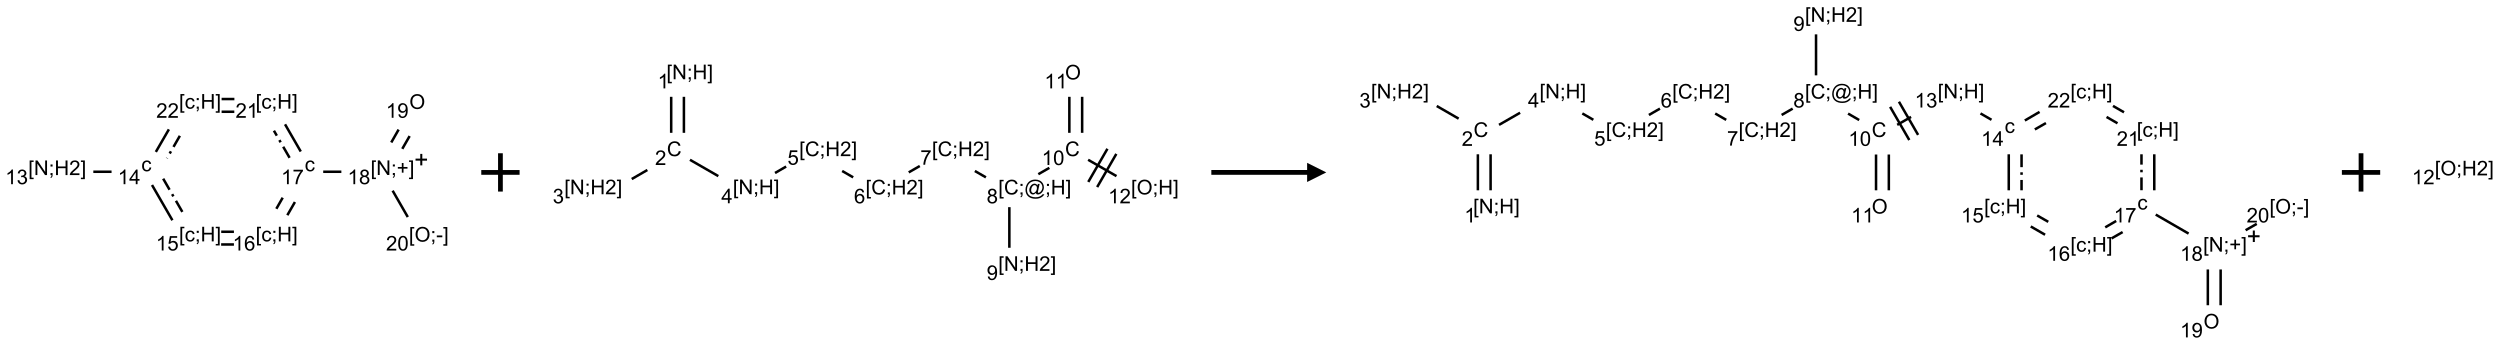 <?xml version="1.0" encoding="UTF-8"?>
<svg xmlns="http://www.w3.org/2000/svg" xmlns:xlink="http://www.w3.org/1999/xlink" width="1305" height="180" viewBox="0 0 1305 180">
<defs>
<g>
<g id="glyph-0-0">
<path d="M 1.332 0 L 1.332 -6.668 L 6.668 -6.668 L 6.668 0 Z M 1.5 -0.168 L 6.5 -0.168 L 6.5 -6.5 L 1.5 -6.5 Z M 1.5 -0.168 "/>
</g>
<g id="glyph-0-1">
<path d="M 0.723 2.121 L 0.723 -7.637 L 2.793 -7.637 L 2.793 -6.859 L 1.66 -6.859 L 1.66 1.344 L 2.793 1.344 L 2.793 2.121 Z M 0.723 2.121 "/>
</g>
<g id="glyph-0-2">
<path d="M 0.812 0 L 0.812 -7.637 L 1.848 -7.637 L 5.859 -1.641 L 5.859 -7.637 L 6.828 -7.637 L 6.828 0 L 5.793 0 L 1.781 -6 L 1.781 0 Z M 0.812 0 "/>
</g>
<g id="glyph-0-3">
<path d="M 0.949 -4.465 L 0.949 -5.531 L 2.016 -5.531 L 2.016 -4.465 Z M 0.949 0 L 0.949 -1.066 L 2.016 -1.066 L 2.016 0 C 2.016 0.391 1.945 0.711 1.809 0.949 C 1.668 1.191 1.449 1.379 1.145 1.512 L 0.887 1.109 C 1.082 1.023 1.23 0.895 1.324 0.727 C 1.418 0.559 1.469 0.316 1.48 0 Z M 0.949 0 "/>
</g>
<g id="glyph-0-4">
<path d="M 0.855 0 L 0.855 -7.637 L 1.863 -7.637 L 1.863 -4.5 L 5.832 -4.5 L 5.832 -7.637 L 6.844 -7.637 L 6.844 0 L 5.832 0 L 5.832 -3.598 L 1.863 -3.598 L 1.863 0 Z M 0.855 0 "/>
</g>
<g id="glyph-0-5">
<path d="M 5.371 -0.902 L 5.371 0 L 0.324 0 C 0.316 -0.227 0.352 -0.441 0.434 -0.652 C 0.562 -0.996 0.766 -1.332 1.051 -1.668 C 1.332 -2 1.742 -2.387 2.277 -2.824 C 3.105 -3.504 3.668 -4.043 3.957 -4.441 C 4.25 -4.84 4.395 -5.215 4.395 -5.566 C 4.395 -5.938 4.262 -6.254 3.996 -6.508 C 3.73 -6.762 3.387 -6.891 2.957 -6.891 C 2.508 -6.891 2.145 -6.754 1.875 -6.484 C 1.605 -6.215 1.469 -5.84 1.465 -5.359 L 0.5 -5.457 C 0.566 -6.176 0.812 -6.727 1.246 -7.102 C 1.676 -7.477 2.254 -7.668 2.98 -7.668 C 3.711 -7.668 4.293 -7.465 4.719 -7.059 C 5.145 -6.652 5.359 -6.148 5.359 -5.547 C 5.359 -5.242 5.297 -4.941 5.172 -4.645 C 5.047 -4.352 4.84 -4.039 4.551 -3.715 C 4.262 -3.387 3.777 -2.938 3.105 -2.371 C 2.543 -1.898 2.18 -1.578 2.02 -1.41 C 1.859 -1.242 1.73 -1.07 1.625 -0.902 Z M 5.371 -0.902 "/>
</g>
<g id="glyph-0-6">
<path d="M 2.27 2.121 L 0.203 2.121 L 0.203 1.344 L 1.332 1.344 L 1.332 -6.859 L 0.203 -6.859 L 0.203 -7.637 L 2.27 -7.637 Z M 2.27 2.121 "/>
</g>
<g id="glyph-0-7">
<path d="M 3.973 0 L 3.035 0 L 3.035 -5.973 C 2.809 -5.758 2.516 -5.543 2.148 -5.328 C 1.781 -5.113 1.453 -4.953 1.16 -4.844 L 1.16 -5.75 C 1.684 -5.996 2.145 -6.297 2.535 -6.645 C 2.93 -6.996 3.207 -7.336 3.371 -7.668 L 3.973 -7.668 Z M 3.973 0 "/>
</g>
<g id="glyph-0-8">
<path d="M 0.449 -2.016 L 1.387 -2.141 C 1.492 -1.609 1.676 -1.227 1.934 -0.992 C 2.191 -0.758 2.508 -0.641 2.879 -0.641 C 3.32 -0.641 3.695 -0.793 3.996 -1.098 C 4.301 -1.402 4.453 -1.781 4.453 -2.234 C 4.453 -2.664 4.312 -3.02 4.031 -3.301 C 3.75 -3.578 3.391 -3.719 2.957 -3.719 C 2.781 -3.719 2.562 -3.684 2.297 -3.613 L 2.402 -4.438 C 2.465 -4.43 2.516 -4.426 2.551 -4.426 C 2.949 -4.426 3.312 -4.531 3.629 -4.738 C 3.949 -4.949 4.109 -5.27 4.109 -5.703 C 4.109 -6.047 3.992 -6.332 3.762 -6.559 C 3.527 -6.785 3.227 -6.895 2.859 -6.895 C 2.496 -6.895 2.191 -6.781 1.949 -6.551 C 1.707 -6.324 1.547 -5.98 1.48 -5.52 L 0.543 -5.688 C 0.656 -6.316 0.918 -6.805 1.324 -7.148 C 1.73 -7.492 2.234 -7.668 2.84 -7.668 C 3.254 -7.668 3.641 -7.578 3.988 -7.398 C 4.34 -7.219 4.609 -6.977 4.793 -6.668 C 4.98 -6.359 5.074 -6.031 5.074 -5.684 C 5.074 -5.352 4.984 -5.051 4.809 -4.781 C 4.629 -4.512 4.367 -4.297 4.02 -4.137 C 4.473 -4.031 4.824 -3.816 5.074 -3.488 C 5.324 -3.16 5.449 -2.75 5.449 -2.254 C 5.449 -1.59 5.203 -1.023 4.719 -0.559 C 4.234 -0.098 3.617 0.137 2.875 0.137 C 2.203 0.137 1.648 -0.062 1.207 -0.465 C 0.762 -0.863 0.512 -1.379 0.449 -2.016 Z M 0.449 -2.016 "/>
</g>
<g id="glyph-0-9">
<path d="M 4.312 -2.027 L 5.234 -1.906 C 5.133 -1.27 4.875 -0.773 4.461 -0.414 C 4.047 -0.055 3.535 0.125 2.934 0.125 C 2.176 0.125 1.566 -0.121 1.105 -0.617 C 0.645 -1.113 0.418 -1.82 0.418 -2.746 C 0.418 -3.344 0.516 -3.863 0.715 -4.312 C 0.91 -4.762 1.211 -5.098 1.617 -5.32 C 2.023 -5.543 2.461 -5.656 2.938 -5.656 C 3.539 -5.656 4.031 -5.504 4.41 -5.199 C 4.793 -4.895 5.039 -4.465 5.145 -3.906 L 4.234 -3.766 C 4.148 -4.137 3.992 -4.418 3.773 -4.605 C 3.555 -4.793 3.285 -4.887 2.973 -4.887 C 2.5 -4.887 2.117 -4.715 1.824 -4.379 C 1.527 -4.039 1.379 -3.504 1.379 -2.77 C 1.379 -2.027 1.523 -1.488 1.809 -1.152 C 2.094 -0.816 2.465 -0.645 2.922 -0.645 C 3.289 -0.645 3.598 -0.758 3.844 -0.984 C 4.09 -1.211 4.246 -1.559 4.312 -2.027 Z M 4.312 -2.027 "/>
</g>
<g id="glyph-0-10">
<path d="M 3.449 0 L 3.449 -1.828 L 0.137 -1.828 L 0.137 -2.688 L 3.621 -7.637 L 4.387 -7.637 L 4.387 -2.688 L 5.418 -2.688 L 5.418 -1.828 L 4.387 -1.828 L 4.387 0 Z M 3.449 -2.688 L 3.449 -6.129 L 1.059 -2.688 Z M 3.449 -2.688 "/>
</g>
<g id="glyph-0-11">
<path d="M 0.441 -2 L 1.426 -2.082 C 1.5 -1.605 1.668 -1.242 1.934 -1.004 C 2.199 -0.762 2.52 -0.641 2.895 -0.641 C 3.348 -0.641 3.73 -0.812 4.043 -1.152 C 4.355 -1.492 4.512 -1.941 4.512 -2.504 C 4.512 -3.039 4.359 -3.461 4.059 -3.77 C 3.758 -4.078 3.367 -4.234 2.879 -4.234 C 2.578 -4.234 2.305 -4.164 2.062 -4.027 C 1.82 -3.891 1.629 -3.715 1.488 -3.496 L 0.609 -3.609 L 1.348 -7.531 L 5.145 -7.531 L 5.145 -6.637 L 2.098 -6.637 L 1.688 -4.582 C 2.145 -4.902 2.625 -5.062 3.129 -5.062 C 3.797 -5.062 4.359 -4.832 4.816 -4.371 C 5.277 -3.91 5.504 -3.312 5.504 -2.59 C 5.504 -1.898 5.305 -1.301 4.902 -0.797 C 4.41 -0.18 3.742 0.129 2.895 0.129 C 2.199 0.129 1.633 -0.062 1.195 -0.453 C 0.758 -0.844 0.504 -1.359 0.441 -2 Z M 0.441 -2 "/>
</g>
<g id="glyph-0-12">
<path d="M 5.309 -5.766 L 4.375 -5.691 C 4.293 -6.059 4.172 -6.328 4.02 -6.496 C 3.766 -6.762 3.453 -6.895 3.082 -6.895 C 2.785 -6.895 2.523 -6.812 2.297 -6.645 C 2 -6.43 1.77 -6.117 1.598 -5.703 C 1.43 -5.289 1.34 -4.703 1.332 -3.938 C 1.559 -4.281 1.836 -4.535 2.16 -4.703 C 2.488 -4.871 2.828 -4.953 3.188 -4.953 C 3.812 -4.953 4.344 -4.723 4.785 -4.262 C 5.223 -3.801 5.441 -3.207 5.441 -2.48 C 5.441 -2 5.34 -1.555 5.133 -1.145 C 4.926 -0.73 4.641 -0.418 4.281 -0.199 C 3.922 0.02 3.512 0.129 3.051 0.129 C 2.27 0.129 1.633 -0.156 1.141 -0.73 C 0.648 -1.305 0.402 -2.254 0.402 -3.574 C 0.402 -5.051 0.672 -6.121 1.219 -6.793 C 1.695 -7.375 2.336 -7.668 3.141 -7.668 C 3.742 -7.668 4.234 -7.5 4.617 -7.16 C 5 -6.824 5.23 -6.359 5.309 -5.766 Z M 1.48 -2.473 C 1.48 -2.152 1.547 -1.844 1.684 -1.547 C 1.82 -1.25 2.016 -1.027 2.262 -0.871 C 2.508 -0.719 2.766 -0.641 3.035 -0.641 C 3.434 -0.641 3.773 -0.801 4.059 -1.121 C 4.344 -1.441 4.484 -1.875 4.484 -2.422 C 4.484 -2.949 4.344 -3.367 4.062 -3.668 C 3.781 -3.973 3.426 -4.125 3 -4.125 C 2.578 -4.125 2.219 -3.973 1.922 -3.668 C 1.625 -3.363 1.48 -2.969 1.48 -2.473 Z M 1.48 -2.473 "/>
</g>
<g id="glyph-0-13">
<path d="M 0.504 -6.637 L 0.504 -7.535 L 5.449 -7.535 L 5.449 -6.809 C 4.961 -6.289 4.48 -5.602 4.004 -4.746 C 3.527 -3.887 3.156 -3.004 2.895 -2.098 C 2.707 -1.461 2.59 -0.762 2.535 0 L 1.574 0 C 1.582 -0.602 1.703 -1.328 1.926 -2.176 C 2.152 -3.027 2.477 -3.848 2.898 -4.637 C 3.32 -5.426 3.77 -6.094 4.246 -6.637 Z M 0.504 -6.637 "/>
</g>
<g id="glyph-0-14">
<path d="M 2.672 -1.234 L 2.672 -3.328 L 0.594 -3.328 L 0.594 -4.203 L 2.672 -4.203 L 2.672 -6.281 L 3.559 -6.281 L 3.559 -4.203 L 5.637 -4.203 L 5.637 -3.328 L 3.559 -3.328 L 3.559 -1.234 Z M 2.672 -1.234 "/>
</g>
<g id="glyph-0-15">
<path d="M 1.887 -4.141 C 1.496 -4.281 1.207 -4.484 1.02 -4.75 C 0.832 -5.016 0.738 -5.328 0.738 -5.699 C 0.738 -6.254 0.938 -6.719 1.34 -7.098 C 1.738 -7.477 2.27 -7.668 2.934 -7.668 C 3.598 -7.668 4.137 -7.473 4.543 -7.086 C 4.949 -6.699 5.152 -6.227 5.152 -5.672 C 5.152 -5.316 5.059 -5.008 4.871 -4.746 C 4.688 -4.484 4.406 -4.281 4.027 -4.141 C 4.496 -3.988 4.852 -3.742 5.098 -3.402 C 5.34 -3.062 5.465 -2.656 5.465 -2.184 C 5.465 -1.531 5.234 -0.98 4.77 -0.535 C 4.309 -0.09 3.703 0.129 2.949 0.129 C 2.195 0.129 1.586 -0.094 1.125 -0.539 C 0.664 -0.984 0.434 -1.543 0.434 -2.207 C 0.434 -2.703 0.559 -3.121 0.809 -3.457 C 1.062 -3.793 1.422 -4.02 1.887 -4.141 Z M 1.699 -5.73 C 1.699 -5.367 1.812 -5.074 2.047 -4.844 C 2.281 -4.613 2.582 -4.5 2.953 -4.5 C 3.312 -4.5 3.609 -4.613 3.84 -4.84 C 4.07 -5.066 4.188 -5.348 4.188 -5.676 C 4.188 -6.02 4.07 -6.309 3.832 -6.543 C 3.594 -6.777 3.297 -6.895 2.941 -6.895 C 2.586 -6.895 2.289 -6.781 2.051 -6.551 C 1.816 -6.324 1.699 -6.047 1.699 -5.73 Z M 1.395 -2.203 C 1.395 -1.938 1.461 -1.676 1.586 -1.426 C 1.711 -1.176 1.902 -0.984 2.152 -0.848 C 2.402 -0.711 2.672 -0.641 2.957 -0.641 C 3.406 -0.641 3.777 -0.785 4.066 -1.074 C 4.359 -1.363 4.504 -1.727 4.504 -2.172 C 4.504 -2.625 4.355 -2.996 4.055 -3.293 C 3.754 -3.586 3.379 -3.734 2.926 -3.734 C 2.484 -3.734 2.121 -3.59 1.832 -3.297 C 1.543 -3.004 1.395 -2.641 1.395 -2.203 Z M 1.395 -2.203 "/>
</g>
<g id="glyph-0-16">
<path d="M 0.516 -3.719 C 0.516 -4.984 0.855 -5.977 1.535 -6.695 C 2.215 -7.414 3.094 -7.77 4.172 -7.77 C 4.875 -7.77 5.512 -7.602 6.078 -7.266 C 6.645 -6.93 7.074 -6.461 7.371 -5.855 C 7.668 -5.254 7.816 -4.57 7.816 -3.809 C 7.816 -3.035 7.66 -2.34 7.348 -1.73 C 7.035 -1.117 6.594 -0.656 6.02 -0.34 C 5.449 -0.027 4.828 0.129 4.168 0.129 C 3.449 0.129 2.805 -0.043 2.238 -0.391 C 1.672 -0.738 1.246 -1.211 0.953 -1.812 C 0.66 -2.414 0.516 -3.047 0.516 -3.719 Z M 1.559 -3.703 C 1.559 -2.781 1.805 -2.059 2.301 -1.527 C 2.793 -1 3.414 -0.734 4.16 -0.734 C 4.922 -0.734 5.547 -1 6.039 -1.535 C 6.531 -2.07 6.777 -2.828 6.777 -3.812 C 6.777 -4.434 6.672 -4.977 6.461 -5.441 C 6.25 -5.902 5.945 -6.262 5.539 -6.52 C 5.133 -6.773 4.68 -6.902 4.176 -6.902 C 3.461 -6.902 2.848 -6.656 2.332 -6.164 C 1.816 -5.672 1.559 -4.852 1.559 -3.703 Z M 1.559 -3.703 "/>
</g>
<g id="glyph-0-17">
<path d="M 0.582 -1.766 L 1.484 -1.848 C 1.562 -1.426 1.707 -1.117 1.922 -0.926 C 2.137 -0.734 2.414 -0.641 2.75 -0.641 C 3.039 -0.641 3.289 -0.707 3.508 -0.84 C 3.727 -0.973 3.902 -1.148 4.043 -1.367 C 4.18 -1.586 4.297 -1.887 4.391 -2.262 C 4.484 -2.637 4.531 -3.016 4.531 -3.406 C 4.531 -3.449 4.531 -3.512 4.527 -3.594 C 4.34 -3.297 4.082 -3.055 3.758 -2.867 C 3.434 -2.68 3.082 -2.59 2.703 -2.59 C 2.07 -2.59 1.535 -2.816 1.098 -3.277 C 0.66 -3.734 0.441 -4.34 0.441 -5.09 C 0.441 -5.863 0.672 -6.484 1.129 -6.957 C 1.586 -7.43 2.156 -7.668 2.844 -7.668 C 3.34 -7.668 3.793 -7.531 4.207 -7.266 C 4.617 -7 4.93 -6.617 5.145 -6.121 C 5.355 -5.629 5.465 -4.91 5.465 -3.973 C 5.465 -2.996 5.359 -2.223 5.145 -1.645 C 4.934 -1.066 4.617 -0.625 4.199 -0.324 C 3.781 -0.02 3.293 0.129 2.73 0.129 C 2.133 0.129 1.645 -0.035 1.266 -0.367 C 0.887 -0.699 0.66 -1.164 0.582 -1.766 Z M 4.422 -5.137 C 4.422 -5.676 4.277 -6.102 3.992 -6.418 C 3.707 -6.734 3.359 -6.891 2.957 -6.891 C 2.543 -6.891 2.18 -6.719 1.871 -6.379 C 1.562 -6.039 1.406 -5.598 1.406 -5.059 C 1.406 -4.57 1.555 -4.176 1.848 -3.871 C 2.141 -3.566 2.5 -3.418 2.934 -3.418 C 3.367 -3.418 3.723 -3.57 4.004 -3.871 C 4.281 -4.176 4.422 -4.598 4.422 -5.137 Z M 4.422 -5.137 "/>
</g>
<g id="glyph-0-18">
<path d="M 0.34 -2.293 L 0.34 -3.234 L 3.219 -3.234 L 3.219 -2.293 Z M 0.34 -2.293 "/>
</g>
<g id="glyph-0-19">
<path d="M 0.441 -3.766 C 0.441 -4.668 0.535 -5.395 0.723 -5.945 C 0.906 -6.496 1.184 -6.922 1.551 -7.219 C 1.918 -7.516 2.375 -7.668 2.934 -7.668 C 3.344 -7.668 3.703 -7.586 4.012 -7.418 C 4.32 -7.254 4.574 -7.016 4.777 -6.707 C 4.977 -6.395 5.137 -6.016 5.25 -5.57 C 5.363 -5.125 5.422 -4.523 5.422 -3.766 C 5.422 -2.871 5.328 -2.148 5.145 -1.598 C 4.961 -1.047 4.688 -0.621 4.32 -0.32 C 3.953 -0.02 3.492 0.129 2.934 0.129 C 2.195 0.129 1.617 -0.133 1.199 -0.66 C 0.695 -1.297 0.441 -2.332 0.441 -3.766 Z M 1.406 -3.766 C 1.406 -2.512 1.555 -1.68 1.848 -1.262 C 2.141 -0.848 2.5 -0.641 2.934 -0.641 C 3.363 -0.641 3.727 -0.848 4.02 -1.266 C 4.312 -1.684 4.457 -2.516 4.457 -3.766 C 4.457 -5.023 4.312 -5.859 4.02 -6.27 C 3.727 -6.684 3.359 -6.891 2.922 -6.891 C 2.492 -6.891 2.148 -6.707 1.891 -6.344 C 1.566 -5.879 1.406 -5.02 1.406 -3.766 Z M 1.406 -3.766 "/>
</g>
<g id="glyph-0-20">
<path d="M 6.27 -2.676 L 7.281 -2.422 C 7.07 -1.594 6.688 -0.961 6.137 -0.523 C 5.586 -0.086 4.914 0.129 4.121 0.129 C 3.297 0.129 2.629 -0.039 2.113 -0.371 C 1.598 -0.707 1.203 -1.191 0.934 -1.828 C 0.664 -2.465 0.531 -3.145 0.531 -3.875 C 0.531 -4.672 0.684 -5.363 0.988 -5.957 C 1.293 -6.547 1.723 -6.996 2.285 -7.305 C 2.844 -7.613 3.461 -7.766 4.137 -7.766 C 4.898 -7.766 5.543 -7.57 6.062 -7.184 C 6.582 -6.793 6.945 -6.246 7.152 -5.543 L 6.156 -5.309 C 5.98 -5.863 5.723 -6.266 5.387 -6.52 C 5.051 -6.773 4.625 -6.902 4.113 -6.902 C 3.527 -6.902 3.039 -6.762 2.645 -6.48 C 2.25 -6.199 1.973 -5.82 1.812 -5.348 C 1.652 -4.871 1.574 -4.383 1.574 -3.879 C 1.574 -3.23 1.668 -2.664 1.855 -2.18 C 2.047 -1.695 2.34 -1.332 2.738 -1.094 C 3.137 -0.855 3.57 -0.734 4.035 -0.734 C 4.602 -0.734 5.082 -0.898 5.473 -1.223 C 5.867 -1.551 6.133 -2.035 6.27 -2.676 Z M 6.27 -2.676 "/>
</g>
<g id="glyph-0-21">
<path d="M 6.047 -0.848 C 5.82 -0.59 5.57 -0.379 5.289 -0.223 C 5.008 -0.062 4.73 0.016 4.449 0.016 C 4.141 0.016 3.84 -0.074 3.547 -0.254 C 3.254 -0.434 3.02 -0.715 2.836 -1.09 C 2.652 -1.465 2.562 -1.875 2.562 -2.324 C 2.562 -2.875 2.703 -3.43 2.988 -3.98 C 3.27 -4.535 3.621 -4.953 4.043 -5.23 C 4.461 -5.508 4.871 -5.645 5.266 -5.645 C 5.566 -5.645 5.855 -5.566 6.129 -5.41 C 6.402 -5.25 6.641 -5.012 6.84 -4.688 L 7.016 -5.496 L 7.949 -5.496 L 7.199 -2 C 7.094 -1.516 7.043 -1.246 7.043 -1.191 C 7.043 -1.098 7.078 -1.02 7.148 -0.949 C 7.219 -0.883 7.305 -0.848 7.406 -0.848 C 7.59 -0.848 7.832 -0.953 8.129 -1.168 C 8.527 -1.445 8.84 -1.816 9.07 -2.285 C 9.301 -2.75 9.418 -3.234 9.418 -3.73 C 9.418 -4.309 9.27 -4.852 8.973 -5.355 C 8.676 -5.859 8.23 -6.262 7.645 -6.562 C 7.055 -6.863 6.406 -7.016 5.691 -7.016 C 4.879 -7.016 4.137 -6.824 3.465 -6.445 C 2.793 -6.066 2.273 -5.52 1.902 -4.809 C 1.535 -4.098 1.348 -3.34 1.348 -2.527 C 1.348 -1.676 1.535 -0.941 1.902 -0.328 C 2.273 0.285 2.809 0.742 3.508 1.035 C 4.207 1.328 4.984 1.473 5.832 1.473 C 6.742 1.473 7.504 1.32 8.121 1.016 C 8.734 0.711 9.195 0.34 9.5 -0.098 L 10.441 -0.098 C 10.266 0.266 9.961 0.637 9.531 1.016 C 9.102 1.395 8.59 1.695 7.996 1.914 C 7.402 2.133 6.688 2.246 5.848 2.246 C 5.078 2.246 4.367 2.145 3.715 1.949 C 3.066 1.75 2.512 1.453 2.051 1.055 C 1.594 0.656 1.25 0.199 1.016 -0.316 C 0.723 -0.973 0.578 -1.684 0.578 -2.441 C 0.578 -3.289 0.75 -4.098 1.098 -4.863 C 1.523 -5.805 2.125 -6.527 2.902 -7.027 C 3.684 -7.527 4.629 -7.777 5.738 -7.777 C 6.602 -7.777 7.375 -7.602 8.059 -7.246 C 8.746 -6.895 9.285 -6.371 9.684 -5.672 C 10.02 -5.07 10.188 -4.418 10.188 -3.715 C 10.188 -2.707 9.832 -1.812 9.125 -1.031 C 8.492 -0.328 7.801 0.02 7.051 0.02 C 6.812 0.02 6.617 -0.016 6.473 -0.09 C 6.324 -0.16 6.215 -0.266 6.145 -0.402 C 6.102 -0.488 6.066 -0.637 6.047 -0.848 Z M 3.527 -2.262 C 3.527 -1.785 3.641 -1.414 3.863 -1.152 C 4.09 -0.887 4.348 -0.754 4.641 -0.754 C 4.836 -0.754 5.039 -0.812 5.254 -0.93 C 5.469 -1.047 5.676 -1.219 5.871 -1.449 C 6.066 -1.676 6.23 -1.969 6.355 -2.32 C 6.48 -2.672 6.543 -3.027 6.543 -3.379 C 6.543 -3.852 6.426 -4.219 6.191 -4.48 C 5.957 -4.738 5.672 -4.871 5.332 -4.871 C 5.109 -4.871 4.902 -4.812 4.707 -4.699 C 4.512 -4.586 4.32 -4.406 4.137 -4.156 C 3.953 -3.906 3.805 -3.602 3.691 -3.246 C 3.582 -2.887 3.527 -2.559 3.527 -2.262 Z M 3.527 -2.262 "/>
</g>
</g>
</defs>
<path fill="none" stroke-width="0.033" stroke-linecap="butt" stroke-linejoin="miter" stroke="rgb(0%, 0%, 0%)" stroke-opacity="1" stroke-miterlimit="10" d="M 0.237 0.866 L 0.475 0.866 " transform="matrix(40, 0, 0, 40, 39.232, 55.016)"/>
<path fill="none" stroke-width="0.033" stroke-linecap="butt" stroke-linejoin="miter" stroke="rgb(0%, 0%, 0%)" stroke-opacity="1" stroke-miterlimit="10" d="M 1.003 1.039 L 1.269 1.499 " transform="matrix(40, 0, 0, 40, 39.232, 55.016)"/>
<path fill="none" stroke-width="0.033" stroke-linecap="butt" stroke-linejoin="miter" stroke="rgb(0%, 0%, 0%)" stroke-opacity="1" stroke-dasharray="0.167 0.067 0.033 0.067" stroke-dashoffset="0.333" stroke-miterlimit="10" d="M 1.148 0.955 L 1.414 1.416 " transform="matrix(40, 0, 0, 40, 39.232, 55.016)"/>
<path fill="none" stroke-width="0.033" stroke-linecap="butt" stroke-linejoin="miter" stroke="rgb(0%, 0%, 0%)" stroke-opacity="1" stroke-miterlimit="10" d="M 1.905 1.815 L 2.072 1.815 " transform="matrix(40, 0, 0, 40, 39.232, 55.016)"/>
<path fill="none" stroke-width="0.033" stroke-linecap="butt" stroke-linejoin="miter" stroke="rgb(0%, 0%, 0%)" stroke-opacity="1" stroke-dasharray="0.167 0.067 0.033 0.067" stroke-dashoffset="0.333" stroke-miterlimit="10" d="M 1.905 1.649 L 2.072 1.649 " transform="matrix(40, 0, 0, 40, 39.232, 55.016)"/>
<path fill="none" stroke-width="0.033" stroke-linecap="butt" stroke-linejoin="miter" stroke="rgb(0%, 0%, 0%)" stroke-opacity="1" stroke-miterlimit="10" d="M 2.769 1.433 L 2.868 1.261 " transform="matrix(40, 0, 0, 40, 39.232, 55.016)"/>
<path fill="none" stroke-width="0.033" stroke-linecap="butt" stroke-linejoin="miter" stroke="rgb(0%, 0%, 0%)" stroke-opacity="1" stroke-dasharray="0.167 0.067 0.033 0.067" stroke-dashoffset="0.333" stroke-miterlimit="10" d="M 2.625 1.35 L 2.724 1.177 " transform="matrix(40, 0, 0, 40, 39.232, 55.016)"/>
<path fill="none" stroke-width="0.033" stroke-linecap="butt" stroke-linejoin="miter" stroke="rgb(0%, 0%, 0%)" stroke-opacity="1" stroke-miterlimit="10" d="M 3.237 0.866 L 3.474 0.866 " transform="matrix(40, 0, 0, 40, 39.232, 55.016)"/>
<path fill="none" stroke-width="0.033" stroke-linecap="butt" stroke-linejoin="miter" stroke="rgb(0%, 0%, 0%)" stroke-opacity="1" stroke-miterlimit="10" d="M 4.269 0.567 L 4.365 0.4 " transform="matrix(40, 0, 0, 40, 39.232, 55.016)"/>
<path fill="none" stroke-width="0.033" stroke-linecap="butt" stroke-linejoin="miter" stroke="rgb(0%, 0%, 0%)" stroke-opacity="1" stroke-miterlimit="10" d="M 4.125 0.484 L 4.221 0.316 " transform="matrix(40, 0, 0, 40, 39.232, 55.016)"/>
<path fill="none" stroke-width="0.033" stroke-linecap="butt" stroke-linejoin="miter" stroke="rgb(0%, 0%, 0%)" stroke-opacity="1" stroke-miterlimit="10" d="M 4.143 1.113 L 4.341 1.457 " transform="matrix(40, 0, 0, 40, 39.232, 55.016)"/>
<path fill="none" stroke-width="0.033" stroke-linecap="butt" stroke-linejoin="miter" stroke="rgb(0%, 0%, 0%)" stroke-opacity="1" stroke-miterlimit="10" d="M 2.944 0.602 L 2.739 0.247 " transform="matrix(40, 0, 0, 40, 39.232, 55.016)"/>
<path fill="none" stroke-width="0.033" stroke-linecap="butt" stroke-linejoin="miter" stroke="rgb(0%, 0%, 0%)" stroke-opacity="1" stroke-dasharray="0.167 0.067 0.033 0.067" stroke-dashoffset="0.333" stroke-miterlimit="10" d="M 2.799 0.685 L 2.594 0.33 " transform="matrix(40, 0, 0, 40, 39.232, 55.016)"/>
<path fill="none" stroke-width="0.033" stroke-linecap="butt" stroke-linejoin="miter" stroke="rgb(0%, 0%, 0%)" stroke-opacity="1" stroke-miterlimit="10" d="M 2.078 -0.083 L 1.911 -0.083 " transform="matrix(40, 0, 0, 40, 39.232, 55.016)"/>
<path fill="none" stroke-width="0.033" stroke-linecap="butt" stroke-linejoin="miter" stroke="rgb(0%, 0%, 0%)" stroke-opacity="1" stroke-dasharray="0.167 0.067 0.033 0.067" stroke-dashoffset="0.333" stroke-miterlimit="10" d="M 2.078 0.083 L 1.911 0.083 " transform="matrix(40, 0, 0, 40, 39.232, 55.016)"/>
<path fill="none" stroke-width="0.033" stroke-linecap="butt" stroke-linejoin="miter" stroke="rgb(0%, 0%, 0%)" stroke-opacity="1" stroke-miterlimit="10" d="M 1.223 0.313 L 1.053 0.607 " transform="matrix(40, 0, 0, 40, 39.232, 55.016)"/>
<path fill="none" stroke-width="0.033" stroke-linecap="butt" stroke-linejoin="miter" stroke="rgb(0%, 0%, 0%)" stroke-opacity="1" stroke-dasharray="0.167 0.067 0.033 0.067" stroke-dashoffset="0.333" stroke-miterlimit="10" d="M 1.367 0.396 L 1.198 0.69 " transform="matrix(40, 0, 0, 40, 39.232, 55.016)"/>
<g fill="rgb(0%, 0%, 0%)" fill-opacity="1">
<use xlink:href="#glyph-0-1" x="14.758" y="91.398"/>
<use xlink:href="#glyph-0-2" x="17.721" y="91.398"/>
<use xlink:href="#glyph-0-3" x="25.424" y="91.398"/>
<use xlink:href="#glyph-0-4" x="28.388" y="91.398"/>
<use xlink:href="#glyph-0-5" x="36.091" y="91.398"/>
<use xlink:href="#glyph-0-6" x="42.023" y="91.398"/>
</g>
<g fill="rgb(0%, 0%, 0%)" fill-opacity="1">
<use xlink:href="#glyph-0-7" x="2.766" y="96.137"/>
<use xlink:href="#glyph-0-8" x="8.698" y="96.137"/>
</g>
<g fill="rgb(0%, 0%, 0%)" fill-opacity="1">
<use xlink:href="#glyph-0-9" x="73.754" y="89.391"/>
</g>
<g fill="rgb(0%, 0%, 0%)" fill-opacity="1">
<use xlink:href="#glyph-0-7" x="61.484" y="96.137"/>
<use xlink:href="#glyph-0-10" x="67.417" y="96.137"/>
</g>
<g fill="rgb(0%, 0%, 0%)" fill-opacity="1">
<use xlink:href="#glyph-0-1" x="93.445" y="126.008"/>
<use xlink:href="#glyph-0-9" x="96.409" y="126.008"/>
<use xlink:href="#glyph-0-3" x="101.742" y="126.008"/>
<use xlink:href="#glyph-0-4" x="104.706" y="126.008"/>
<use xlink:href="#glyph-0-6" x="112.409" y="126.008"/>
</g>
<g fill="rgb(0%, 0%, 0%)" fill-opacity="1">
<use xlink:href="#glyph-0-7" x="81.398" y="130.777"/>
<use xlink:href="#glyph-0-11" x="87.331" y="130.777"/>
</g>
<g fill="rgb(0%, 0%, 0%)" fill-opacity="1">
<use xlink:href="#glyph-0-1" x="133.445" y="126.008"/>
<use xlink:href="#glyph-0-9" x="136.409" y="126.008"/>
<use xlink:href="#glyph-0-3" x="141.742" y="126.008"/>
<use xlink:href="#glyph-0-4" x="144.706" y="126.008"/>
<use xlink:href="#glyph-0-6" x="152.409" y="126.008"/>
</g>
<g fill="rgb(0%, 0%, 0%)" fill-opacity="1">
<use xlink:href="#glyph-0-7" x="121.461" y="130.777"/>
<use xlink:href="#glyph-0-12" x="127.393" y="130.777"/>
</g>
<g fill="rgb(0%, 0%, 0%)" fill-opacity="1">
<use xlink:href="#glyph-0-9" x="159.059" y="89.391"/>
</g>
<g fill="rgb(0%, 0%, 0%)" fill-opacity="1">
<use xlink:href="#glyph-0-7" x="146.762" y="96.137"/>
<use xlink:href="#glyph-0-13" x="152.694" y="96.137"/>
</g>
<g fill="rgb(0%, 0%, 0%)" fill-opacity="1">
<use xlink:href="#glyph-0-1" x="193.445" y="91.367"/>
<use xlink:href="#glyph-0-2" x="196.409" y="91.367"/>
<use xlink:href="#glyph-0-3" x="204.112" y="91.367"/>
<use xlink:href="#glyph-0-14" x="207.076" y="91.367"/>
<use xlink:href="#glyph-0-6" x="213.305" y="91.367"/>
</g>
<g fill="rgb(0%, 0%, 0%)" fill-opacity="1">
<use xlink:href="#glyph-0-7" x="181.438" y="96.137"/>
<use xlink:href="#glyph-0-15" x="187.37" y="96.137"/>
</g>
<path fill-rule="nonzero" fill="rgb(0%, 0%, 0%)" fill-opacity="1" d="M 216.91 82.797 L 219.375 82.797 L 219.375 80.332 L 220.441 80.332 L 220.441 82.797 L 222.906 82.797 L 222.906 83.863 L 220.441 83.863 L 220.441 86.328 L 219.375 86.328 L 219.375 83.863 L 216.91 83.863 "/>
<g fill="rgb(0%, 0%, 0%)" fill-opacity="1">
<use xlink:href="#glyph-0-16" x="213.656" y="56.863"/>
</g>
<g fill="rgb(0%, 0%, 0%)" fill-opacity="1">
<use xlink:href="#glyph-0-7" x="201.438" y="61.496"/>
<use xlink:href="#glyph-0-17" x="207.37" y="61.496"/>
</g>
<g fill="rgb(0%, 0%, 0%)" fill-opacity="1">
<use xlink:href="#glyph-0-1" x="213.445" y="126.145"/>
<use xlink:href="#glyph-0-16" x="216.409" y="126.145"/>
<use xlink:href="#glyph-0-3" x="224.706" y="126.145"/>
<use xlink:href="#glyph-0-18" x="227.669" y="126.145"/>
<use xlink:href="#glyph-0-6" x="231.221" y="126.145"/>
</g>
<g fill="rgb(0%, 0%, 0%)" fill-opacity="1">
<use xlink:href="#glyph-0-5" x="201.484" y="130.777"/>
<use xlink:href="#glyph-0-19" x="207.417" y="130.777"/>
</g>
<g fill="rgb(0%, 0%, 0%)" fill-opacity="1">
<use xlink:href="#glyph-0-1" x="133.445" y="56.727"/>
<use xlink:href="#glyph-0-9" x="136.409" y="56.727"/>
<use xlink:href="#glyph-0-3" x="141.742" y="56.727"/>
<use xlink:href="#glyph-0-4" x="144.706" y="56.727"/>
<use xlink:href="#glyph-0-6" x="152.409" y="56.727"/>
</g>
<g fill="rgb(0%, 0%, 0%)" fill-opacity="1">
<use xlink:href="#glyph-0-5" x="122.93" y="61.496"/>
<use xlink:href="#glyph-0-7" x="128.862" y="61.496"/>
</g>
<g fill="rgb(0%, 0%, 0%)" fill-opacity="1">
<use xlink:href="#glyph-0-1" x="93.445" y="56.727"/>
<use xlink:href="#glyph-0-9" x="96.409" y="56.727"/>
<use xlink:href="#glyph-0-3" x="101.742" y="56.727"/>
<use xlink:href="#glyph-0-4" x="104.706" y="56.727"/>
<use xlink:href="#glyph-0-6" x="112.409" y="56.727"/>
</g>
<g fill="rgb(0%, 0%, 0%)" fill-opacity="1">
<use xlink:href="#glyph-0-5" x="81.535" y="61.496"/>
<use xlink:href="#glyph-0-5" x="87.467" y="61.496"/>
</g>
<path fill="none" stroke-width="0.062" stroke-linecap="butt" stroke-linejoin="miter" stroke="rgb(0%, 0%, 0%)" stroke-opacity="1" stroke-miterlimit="10" d="M 0 -0 L 0.5 -0 M 0.25 -0.25 L 0.25 0.25 " transform="matrix(40, 0, 0, 40, 251.225, 90)"/>
<path fill="none" stroke-width="0.033" stroke-linecap="butt" stroke-linejoin="miter" stroke="rgb(0%, 0%, 0%)" stroke-opacity="1" stroke-miterlimit="10" d="M 0.783 0.272 L 0.783 0.742 " transform="matrix(40, 0, 0, 40, 319.041, 39.656)"/>
<path fill="none" stroke-width="0.033" stroke-linecap="butt" stroke-linejoin="miter" stroke="rgb(0%, 0%, 0%)" stroke-opacity="1" stroke-miterlimit="10" d="M 0.949 0.272 L 0.949 0.742 " transform="matrix(40, 0, 0, 40, 319.041, 39.656)"/>
<path fill="none" stroke-width="0.033" stroke-linecap="butt" stroke-linejoin="miter" stroke="rgb(0%, 0%, 0%)" stroke-opacity="1" stroke-miterlimit="10" d="M 0.472 1.227 L 0.268 1.345 " transform="matrix(40, 0, 0, 40, 319.041, 39.656)"/>
<path fill="none" stroke-width="0.033" stroke-linecap="butt" stroke-linejoin="miter" stroke="rgb(0%, 0%, 0%)" stroke-opacity="1" stroke-miterlimit="10" d="M 1.028 1.094 L 1.398 1.307 " transform="matrix(40, 0, 0, 40, 319.041, 39.656)"/>
<path fill="none" stroke-width="0.033" stroke-linecap="butt" stroke-linejoin="miter" stroke="rgb(0%, 0%, 0%)" stroke-opacity="1" stroke-miterlimit="10" d="M 2.138 1.266 L 2.283 1.182 " transform="matrix(40, 0, 0, 40, 319.041, 39.656)"/>
<path fill="none" stroke-width="0.033" stroke-linecap="butt" stroke-linejoin="miter" stroke="rgb(0%, 0%, 0%)" stroke-opacity="1" stroke-miterlimit="10" d="M 3.014 1.24 L 3.158 1.323 " transform="matrix(40, 0, 0, 40, 319.041, 39.656)"/>
<path fill="none" stroke-width="0.033" stroke-linecap="butt" stroke-linejoin="miter" stroke="rgb(0%, 0%, 0%)" stroke-opacity="1" stroke-miterlimit="10" d="M 3.883 1.258 L 4.027 1.175 " transform="matrix(40, 0, 0, 40, 319.041, 39.656)"/>
<path fill="none" stroke-width="0.033" stroke-linecap="butt" stroke-linejoin="miter" stroke="rgb(0%, 0%, 0%)" stroke-opacity="1" stroke-miterlimit="10" d="M 4.746 1.24 L 4.89 1.323 " transform="matrix(40, 0, 0, 40, 319.041, 39.656)"/>
<path fill="none" stroke-width="0.033" stroke-linecap="butt" stroke-linejoin="miter" stroke="rgb(0%, 0%, 0%)" stroke-opacity="1" stroke-miterlimit="10" d="M 5.196 1.712 L 5.196 2.242 " transform="matrix(40, 0, 0, 40, 319.041, 39.656)"/>
<path fill="none" stroke-width="0.033" stroke-linecap="butt" stroke-linejoin="miter" stroke="rgb(0%, 0%, 0%)" stroke-opacity="1" stroke-miterlimit="10" d="M 5.574 1.282 L 5.718 1.199 " transform="matrix(40, 0, 0, 40, 319.041, 39.656)"/>
<path fill="none" stroke-width="0.033" stroke-linecap="butt" stroke-linejoin="miter" stroke="rgb(0%, 0%, 0%)" stroke-opacity="1" stroke-miterlimit="10" d="M 6.146 0.742 L 6.146 0.272 " transform="matrix(40, 0, 0, 40, 319.041, 39.656)"/>
<path fill="none" stroke-width="0.033" stroke-linecap="butt" stroke-linejoin="miter" stroke="rgb(0%, 0%, 0%)" stroke-opacity="1" stroke-miterlimit="10" d="M 5.979 0.742 L 5.979 0.272 " transform="matrix(40, 0, 0, 40, 319.041, 39.656)"/>
<path fill="none" stroke-width="0.033" stroke-linecap="butt" stroke-linejoin="miter" stroke="rgb(0%, 0%, 0%)" stroke-opacity="1" stroke-miterlimit="10" d="M 6.224 1.094 L 6.594 1.307 " transform="matrix(40, 0, 0, 40, 319.041, 39.656)"/>
<path fill="none" stroke-width="0.033" stroke-linecap="butt" stroke-linejoin="miter" stroke="rgb(0%, 0%, 0%)" stroke-opacity="1" stroke-miterlimit="10" d="M 6.342 1.45 L 6.592 1.017 " transform="matrix(40, 0, 0, 40, 319.041, 39.656)"/>
<path fill="none" stroke-width="0.033" stroke-linecap="butt" stroke-linejoin="miter" stroke="rgb(0%, 0%, 0%)" stroke-opacity="1" stroke-miterlimit="10" d="M 6.226 1.383 L 6.476 0.95 " transform="matrix(40, 0, 0, 40, 319.041, 39.656)"/>
<g fill="rgb(0%, 0%, 0%)" fill-opacity="1">
<use xlink:href="#glyph-0-1" x="347.895" y="41.367"/>
<use xlink:href="#glyph-0-2" x="350.858" y="41.367"/>
<use xlink:href="#glyph-0-3" x="358.561" y="41.367"/>
<use xlink:href="#glyph-0-4" x="361.525" y="41.367"/>
<use xlink:href="#glyph-0-6" x="369.228" y="41.367"/>
</g>
<g fill="rgb(0%, 0%, 0%)" fill-opacity="1">
<use xlink:href="#glyph-0-7" x="343.312" y="46.137"/>
</g>
<g fill="rgb(0%, 0%, 0%)" fill-opacity="1">
<use xlink:href="#glyph-0-20" x="348.09" y="81.5"/>
</g>
<g fill="rgb(0%, 0%, 0%)" fill-opacity="1">
<use xlink:href="#glyph-0-5" x="341.918" y="86.137"/>
</g>
<g fill="rgb(0%, 0%, 0%)" fill-opacity="1">
<use xlink:href="#glyph-0-1" x="294.566" y="101.398"/>
<use xlink:href="#glyph-0-2" x="297.53" y="101.398"/>
<use xlink:href="#glyph-0-3" x="305.233" y="101.398"/>
<use xlink:href="#glyph-0-4" x="308.197" y="101.398"/>
<use xlink:href="#glyph-0-5" x="315.9" y="101.398"/>
<use xlink:href="#glyph-0-6" x="321.832" y="101.398"/>
</g>
<g fill="rgb(0%, 0%, 0%)" fill-opacity="1">
<use xlink:href="#glyph-0-8" x="288.508" y="106.137"/>
</g>
<g fill="rgb(0%, 0%, 0%)" fill-opacity="1">
<use xlink:href="#glyph-0-1" x="382.535" y="101.367"/>
<use xlink:href="#glyph-0-2" x="385.499" y="101.367"/>
<use xlink:href="#glyph-0-3" x="393.202" y="101.367"/>
<use xlink:href="#glyph-0-4" x="396.165" y="101.367"/>
<use xlink:href="#glyph-0-6" x="403.868" y="101.367"/>
</g>
<g fill="rgb(0%, 0%, 0%)" fill-opacity="1">
<use xlink:href="#glyph-0-10" x="376.512" y="106.105"/>
</g>
<g fill="rgb(0%, 0%, 0%)" fill-opacity="1">
<use xlink:href="#glyph-0-1" x="417.176" y="81.5"/>
<use xlink:href="#glyph-0-20" x="420.139" y="81.5"/>
<use xlink:href="#glyph-0-3" x="427.842" y="81.5"/>
<use xlink:href="#glyph-0-4" x="430.806" y="81.5"/>
<use xlink:href="#glyph-0-5" x="438.509" y="81.5"/>
<use xlink:href="#glyph-0-6" x="444.441" y="81.5"/>
</g>
<g fill="rgb(0%, 0%, 0%)" fill-opacity="1">
<use xlink:href="#glyph-0-11" x="411.062" y="86.004"/>
</g>
<g fill="rgb(0%, 0%, 0%)" fill-opacity="1">
<use xlink:href="#glyph-0-1" x="451.816" y="101.5"/>
<use xlink:href="#glyph-0-20" x="454.78" y="101.5"/>
<use xlink:href="#glyph-0-3" x="462.483" y="101.5"/>
<use xlink:href="#glyph-0-4" x="465.447" y="101.5"/>
<use xlink:href="#glyph-0-5" x="473.15" y="101.5"/>
<use xlink:href="#glyph-0-6" x="479.082" y="101.5"/>
</g>
<g fill="rgb(0%, 0%, 0%)" fill-opacity="1">
<use xlink:href="#glyph-0-12" x="445.766" y="106.137"/>
</g>
<g fill="rgb(0%, 0%, 0%)" fill-opacity="1">
<use xlink:href="#glyph-0-1" x="486.457" y="81.5"/>
<use xlink:href="#glyph-0-20" x="489.421" y="81.5"/>
<use xlink:href="#glyph-0-3" x="497.124" y="81.5"/>
<use xlink:href="#glyph-0-4" x="500.087" y="81.5"/>
<use xlink:href="#glyph-0-5" x="507.79" y="81.5"/>
<use xlink:href="#glyph-0-6" x="513.723" y="81.5"/>
</g>
<g fill="rgb(0%, 0%, 0%)" fill-opacity="1">
<use xlink:href="#glyph-0-13" x="480.402" y="86.008"/>
</g>
<g fill="rgb(0%, 0%, 0%)" fill-opacity="1">
<use xlink:href="#glyph-0-1" x="521.098" y="101.508"/>
<use xlink:href="#glyph-0-20" x="524.061" y="101.508"/>
<use xlink:href="#glyph-0-3" x="531.764" y="101.508"/>
<use xlink:href="#glyph-0-21" x="534.728" y="101.508"/>
<use xlink:href="#glyph-0-3" x="545.556" y="101.508"/>
<use xlink:href="#glyph-0-4" x="548.52" y="101.508"/>
<use xlink:href="#glyph-0-6" x="556.223" y="101.508"/>
</g>
<g fill="rgb(0%, 0%, 0%)" fill-opacity="1">
<use xlink:href="#glyph-0-15" x="515.027" y="106.137"/>
</g>
<g fill="rgb(0%, 0%, 0%)" fill-opacity="1">
<use xlink:href="#glyph-0-1" x="521.098" y="141.398"/>
<use xlink:href="#glyph-0-2" x="524.061" y="141.398"/>
<use xlink:href="#glyph-0-3" x="531.764" y="141.398"/>
<use xlink:href="#glyph-0-4" x="534.728" y="141.398"/>
<use xlink:href="#glyph-0-5" x="542.431" y="141.398"/>
<use xlink:href="#glyph-0-6" x="548.363" y="141.398"/>
</g>
<g fill="rgb(0%, 0%, 0%)" fill-opacity="1">
<use xlink:href="#glyph-0-17" x="515.027" y="146.137"/>
</g>
<g fill="rgb(0%, 0%, 0%)" fill-opacity="1">
<use xlink:href="#glyph-0-20" x="555.934" y="81.5"/>
</g>
<g fill="rgb(0%, 0%, 0%)" fill-opacity="1">
<use xlink:href="#glyph-0-7" x="543.777" y="86.137"/>
<use xlink:href="#glyph-0-19" x="549.71" y="86.137"/>
</g>
<g fill="rgb(0%, 0%, 0%)" fill-opacity="1">
<use xlink:href="#glyph-0-16" x="555.949" y="41.504"/>
</g>
<g fill="rgb(0%, 0%, 0%)" fill-opacity="1">
<use xlink:href="#glyph-0-7" x="545.223" y="46.137"/>
<use xlink:href="#glyph-0-7" x="551.155" y="46.137"/>
</g>
<g fill="rgb(0%, 0%, 0%)" fill-opacity="1">
<use xlink:href="#glyph-0-1" x="590.383" y="101.504"/>
<use xlink:href="#glyph-0-16" x="593.346" y="101.504"/>
<use xlink:href="#glyph-0-3" x="601.643" y="101.504"/>
<use xlink:href="#glyph-0-4" x="604.607" y="101.504"/>
<use xlink:href="#glyph-0-6" x="612.31" y="101.504"/>
</g>
<g fill="rgb(0%, 0%, 0%)" fill-opacity="1">
<use xlink:href="#glyph-0-7" x="578.469" y="106.137"/>
<use xlink:href="#glyph-0-5" x="584.401" y="106.137"/>
</g>
<path fill-rule="nonzero" fill="rgb(0%, 0%, 0%)" fill-opacity="1" d="M 632.316 91.25 L 682.316 91.25 L 682.316 95 L 692.316 90 L 682.316 85 L 682.316 88.75 L 632.316 88.75 "/>
<path fill="none" stroke-width="0.033" stroke-linecap="butt" stroke-linejoin="miter" stroke="rgb(0%, 0%, 0%)" stroke-opacity="1" stroke-miterlimit="10" d="M 0.949 2.242 L 0.949 1.772 " transform="matrix(40, 0, 0, 40, 740.131, 9.656)"/>
<path fill="none" stroke-width="0.033" stroke-linecap="butt" stroke-linejoin="miter" stroke="rgb(0%, 0%, 0%)" stroke-opacity="1" stroke-miterlimit="10" d="M 0.783 2.242 L 0.783 1.772 " transform="matrix(40, 0, 0, 40, 740.131, 9.656)"/>
<path fill="none" stroke-width="0.033" stroke-linecap="butt" stroke-linejoin="miter" stroke="rgb(0%, 0%, 0%)" stroke-opacity="1" stroke-miterlimit="10" d="M 0.532 1.307 L 0.246 1.142 " transform="matrix(40, 0, 0, 40, 740.131, 9.656)"/>
<path fill="none" stroke-width="0.033" stroke-linecap="butt" stroke-linejoin="miter" stroke="rgb(0%, 0%, 0%)" stroke-opacity="1" stroke-miterlimit="10" d="M 1.059 1.388 L 1.334 1.23 " transform="matrix(40, 0, 0, 40, 740.131, 9.656)"/>
<path fill="none" stroke-width="0.033" stroke-linecap="butt" stroke-linejoin="miter" stroke="rgb(0%, 0%, 0%)" stroke-opacity="1" stroke-miterlimit="10" d="M 2.146 1.239 L 2.29 1.322 " transform="matrix(40, 0, 0, 40, 740.131, 9.656)"/>
<path fill="none" stroke-width="0.033" stroke-linecap="butt" stroke-linejoin="miter" stroke="rgb(0%, 0%, 0%)" stroke-opacity="1" stroke-miterlimit="10" d="M 3.015 1.259 L 3.159 1.176 " transform="matrix(40, 0, 0, 40, 740.131, 9.656)"/>
<path fill="none" stroke-width="0.033" stroke-linecap="butt" stroke-linejoin="miter" stroke="rgb(0%, 0%, 0%)" stroke-opacity="1" stroke-miterlimit="10" d="M 3.88 1.24 L 4.024 1.323 " transform="matrix(40, 0, 0, 40, 740.131, 9.656)"/>
<path fill="none" stroke-width="0.033" stroke-linecap="butt" stroke-linejoin="miter" stroke="rgb(0%, 0%, 0%)" stroke-opacity="1" stroke-miterlimit="10" d="M 4.747 1.259 L 4.891 1.176 " transform="matrix(40, 0, 0, 40, 740.131, 9.656)"/>
<path fill="none" stroke-width="0.033" stroke-linecap="butt" stroke-linejoin="miter" stroke="rgb(0%, 0%, 0%)" stroke-opacity="1" stroke-miterlimit="10" d="M 5.196 0.742 L 5.196 0.207 " transform="matrix(40, 0, 0, 40, 740.131, 9.656)"/>
<path fill="none" stroke-width="0.033" stroke-linecap="butt" stroke-linejoin="miter" stroke="rgb(0%, 0%, 0%)" stroke-opacity="1" stroke-miterlimit="10" d="M 5.614 1.241 L 5.759 1.325 " transform="matrix(40, 0, 0, 40, 740.131, 9.656)"/>
<path fill="none" stroke-width="0.033" stroke-linecap="butt" stroke-linejoin="miter" stroke="rgb(0%, 0%, 0%)" stroke-opacity="1" stroke-miterlimit="10" d="M 5.979 1.775 L 5.979 2.242 " transform="matrix(40, 0, 0, 40, 740.131, 9.656)"/>
<path fill="none" stroke-width="0.033" stroke-linecap="butt" stroke-linejoin="miter" stroke="rgb(0%, 0%, 0%)" stroke-opacity="1" stroke-miterlimit="10" d="M 6.146 1.775 L 6.146 2.242 " transform="matrix(40, 0, 0, 40, 740.131, 9.656)"/>
<path fill="none" stroke-width="0.033" stroke-linecap="butt" stroke-linejoin="miter" stroke="rgb(0%, 0%, 0%)" stroke-opacity="1" stroke-miterlimit="10" d="M 6.255 1.388 L 6.436 1.284 " transform="matrix(40, 0, 0, 40, 740.131, 9.656)"/>
<path fill="none" stroke-width="0.033" stroke-linecap="butt" stroke-linejoin="miter" stroke="rgb(0%, 0%, 0%)" stroke-opacity="1" stroke-miterlimit="10" d="M 6.528 1.519 L 6.278 1.086 " transform="matrix(40, 0, 0, 40, 740.131, 9.656)"/>
<path fill="none" stroke-width="0.033" stroke-linecap="butt" stroke-linejoin="miter" stroke="rgb(0%, 0%, 0%)" stroke-opacity="1" stroke-miterlimit="10" d="M 6.413 1.586 L 6.163 1.153 " transform="matrix(40, 0, 0, 40, 740.131, 9.656)"/>
<path fill="none" stroke-width="0.033" stroke-linecap="butt" stroke-linejoin="miter" stroke="rgb(0%, 0%, 0%)" stroke-opacity="1" stroke-miterlimit="10" d="M 7.342 1.239 L 7.486 1.322 " transform="matrix(40, 0, 0, 40, 740.131, 9.656)"/>
<path fill="none" stroke-width="0.033" stroke-linecap="butt" stroke-linejoin="miter" stroke="rgb(0%, 0%, 0%)" stroke-opacity="1" stroke-miterlimit="10" d="M 7.711 1.772 L 7.711 2.242 " transform="matrix(40, 0, 0, 40, 740.131, 9.656)"/>
<path fill="none" stroke-width="0.033" stroke-linecap="butt" stroke-linejoin="miter" stroke="rgb(0%, 0%, 0%)" stroke-opacity="1" stroke-dasharray="0.167 0.067 0.033 0.067" stroke-dashoffset="0.333" stroke-miterlimit="10" d="M 7.878 1.772 L 7.878 2.242 " transform="matrix(40, 0, 0, 40, 740.131, 9.656)"/>
<path fill="none" stroke-width="0.033" stroke-linecap="butt" stroke-linejoin="miter" stroke="rgb(0%, 0%, 0%)" stroke-opacity="1" stroke-miterlimit="10" d="M 7.998 2.714 L 8.185 2.822 " transform="matrix(40, 0, 0, 40, 740.131, 9.656)"/>
<path fill="none" stroke-width="0.033" stroke-linecap="butt" stroke-linejoin="miter" stroke="rgb(0%, 0%, 0%)" stroke-opacity="1" stroke-dasharray="0.167 0.067 0.033 0.067" stroke-dashoffset="0.333" stroke-miterlimit="10" d="M 8.081 2.57 L 8.269 2.678 " transform="matrix(40, 0, 0, 40, 740.131, 9.656)"/>
<path fill="none" stroke-width="0.033" stroke-linecap="butt" stroke-linejoin="miter" stroke="rgb(0%, 0%, 0%)" stroke-opacity="1" stroke-miterlimit="10" d="M 9.052 2.87 L 9.197 2.787 " transform="matrix(40, 0, 0, 40, 740.131, 9.656)"/>
<path fill="none" stroke-width="0.033" stroke-linecap="butt" stroke-linejoin="miter" stroke="rgb(0%, 0%, 0%)" stroke-opacity="1" stroke-dasharray="0.167 0.067 0.033 0.067" stroke-dashoffset="0.333" stroke-miterlimit="10" d="M 8.969 2.726 L 9.113 2.642 " transform="matrix(40, 0, 0, 40, 740.131, 9.656)"/>
<path fill="none" stroke-width="0.033" stroke-linecap="butt" stroke-linejoin="miter" stroke="rgb(0%, 0%, 0%)" stroke-opacity="1" stroke-miterlimit="10" d="M 9.629 2.559 L 10.058 2.807 " transform="matrix(40, 0, 0, 40, 740.131, 9.656)"/>
<path fill="none" stroke-width="0.033" stroke-linecap="butt" stroke-linejoin="miter" stroke="rgb(0%, 0%, 0%)" stroke-opacity="1" stroke-miterlimit="10" d="M 10.309 3.275 L 10.309 3.742 " transform="matrix(40, 0, 0, 40, 740.131, 9.656)"/>
<path fill="none" stroke-width="0.033" stroke-linecap="butt" stroke-linejoin="miter" stroke="rgb(0%, 0%, 0%)" stroke-opacity="1" stroke-miterlimit="10" d="M 10.476 3.275 L 10.476 3.742 " transform="matrix(40, 0, 0, 40, 740.131, 9.656)"/>
<path fill="none" stroke-width="0.033" stroke-linecap="butt" stroke-linejoin="miter" stroke="rgb(0%, 0%, 0%)" stroke-opacity="1" stroke-miterlimit="10" d="M 10.802 2.763 L 10.947 2.68 " transform="matrix(40, 0, 0, 40, 740.131, 9.656)"/>
<path fill="none" stroke-width="0.033" stroke-linecap="butt" stroke-linejoin="miter" stroke="rgb(0%, 0%, 0%)" stroke-opacity="1" stroke-miterlimit="10" d="M 9.61 2.242 L 9.61 1.772 " transform="matrix(40, 0, 0, 40, 740.131, 9.656)"/>
<path fill="none" stroke-width="0.033" stroke-linecap="butt" stroke-linejoin="miter" stroke="rgb(0%, 0%, 0%)" stroke-opacity="1" stroke-dasharray="0.167 0.067 0.033 0.067" stroke-dashoffset="0.333" stroke-miterlimit="10" d="M 9.443 2.242 L 9.443 1.772 " transform="matrix(40, 0, 0, 40, 740.131, 9.656)"/>
<path fill="none" stroke-width="0.033" stroke-linecap="butt" stroke-linejoin="miter" stroke="rgb(0%, 0%, 0%)" stroke-opacity="1" stroke-miterlimit="10" d="M 9.215 1.224 L 9.071 1.141 " transform="matrix(40, 0, 0, 40, 740.131, 9.656)"/>
<path fill="none" stroke-width="0.033" stroke-linecap="butt" stroke-linejoin="miter" stroke="rgb(0%, 0%, 0%)" stroke-opacity="1" stroke-dasharray="0.167 0.067 0.033 0.067" stroke-dashoffset="0.333" stroke-miterlimit="10" d="M 9.131 1.368 L 8.987 1.285 " transform="matrix(40, 0, 0, 40, 740.131, 9.656)"/>
<path fill="none" stroke-width="0.033" stroke-linecap="butt" stroke-linejoin="miter" stroke="rgb(0%, 0%, 0%)" stroke-opacity="1" stroke-miterlimit="10" d="M 8.113 1.219 L 7.921 1.331 " transform="matrix(40, 0, 0, 40, 740.131, 9.656)"/>
<path fill="none" stroke-width="0.033" stroke-linecap="butt" stroke-linejoin="miter" stroke="rgb(0%, 0%, 0%)" stroke-opacity="1" stroke-dasharray="0.167 0.067 0.033 0.067" stroke-dashoffset="0.333" stroke-miterlimit="10" d="M 8.197 1.364 L 8.004 1.475 " transform="matrix(40, 0, 0, 40, 740.131, 9.656)"/>
<g fill="rgb(0%, 0%, 0%)" fill-opacity="1">
<use xlink:href="#glyph-0-1" x="768.984" y="111.367"/>
<use xlink:href="#glyph-0-2" x="771.948" y="111.367"/>
<use xlink:href="#glyph-0-3" x="779.651" y="111.367"/>
<use xlink:href="#glyph-0-4" x="782.615" y="111.367"/>
<use xlink:href="#glyph-0-6" x="790.318" y="111.367"/>
</g>
<g fill="rgb(0%, 0%, 0%)" fill-opacity="1">
<use xlink:href="#glyph-0-7" x="764.402" y="116.137"/>
</g>
<g fill="rgb(0%, 0%, 0%)" fill-opacity="1">
<use xlink:href="#glyph-0-20" x="769.18" y="71.5"/>
</g>
<g fill="rgb(0%, 0%, 0%)" fill-opacity="1">
<use xlink:href="#glyph-0-5" x="763.008" y="76.137"/>
</g>
<g fill="rgb(0%, 0%, 0%)" fill-opacity="1">
<use xlink:href="#glyph-0-1" x="715.656" y="51.398"/>
<use xlink:href="#glyph-0-2" x="718.62" y="51.398"/>
<use xlink:href="#glyph-0-3" x="726.323" y="51.398"/>
<use xlink:href="#glyph-0-4" x="729.286" y="51.398"/>
<use xlink:href="#glyph-0-5" x="736.99" y="51.398"/>
<use xlink:href="#glyph-0-6" x="742.922" y="51.398"/>
</g>
<g fill="rgb(0%, 0%, 0%)" fill-opacity="1">
<use xlink:href="#glyph-0-8" x="709.598" y="56.137"/>
</g>
<g fill="rgb(0%, 0%, 0%)" fill-opacity="1">
<use xlink:href="#glyph-0-1" x="803.625" y="51.367"/>
<use xlink:href="#glyph-0-2" x="806.589" y="51.367"/>
<use xlink:href="#glyph-0-3" x="814.292" y="51.367"/>
<use xlink:href="#glyph-0-4" x="817.255" y="51.367"/>
<use xlink:href="#glyph-0-6" x="824.958" y="51.367"/>
</g>
<g fill="rgb(0%, 0%, 0%)" fill-opacity="1">
<use xlink:href="#glyph-0-10" x="797.602" y="56.105"/>
</g>
<g fill="rgb(0%, 0%, 0%)" fill-opacity="1">
<use xlink:href="#glyph-0-1" x="838.266" y="71.5"/>
<use xlink:href="#glyph-0-20" x="841.229" y="71.5"/>
<use xlink:href="#glyph-0-3" x="848.932" y="71.5"/>
<use xlink:href="#glyph-0-4" x="851.896" y="71.5"/>
<use xlink:href="#glyph-0-5" x="859.599" y="71.5"/>
<use xlink:href="#glyph-0-6" x="865.531" y="71.5"/>
</g>
<g fill="rgb(0%, 0%, 0%)" fill-opacity="1">
<use xlink:href="#glyph-0-11" x="832.152" y="76.004"/>
</g>
<g fill="rgb(0%, 0%, 0%)" fill-opacity="1">
<use xlink:href="#glyph-0-1" x="872.906" y="51.5"/>
<use xlink:href="#glyph-0-20" x="875.87" y="51.5"/>
<use xlink:href="#glyph-0-3" x="883.573" y="51.5"/>
<use xlink:href="#glyph-0-4" x="886.536" y="51.5"/>
<use xlink:href="#glyph-0-5" x="894.24" y="51.5"/>
<use xlink:href="#glyph-0-6" x="900.172" y="51.5"/>
</g>
<g fill="rgb(0%, 0%, 0%)" fill-opacity="1">
<use xlink:href="#glyph-0-12" x="866.855" y="56.137"/>
</g>
<g fill="rgb(0%, 0%, 0%)" fill-opacity="1">
<use xlink:href="#glyph-0-1" x="907.547" y="71.5"/>
<use xlink:href="#glyph-0-20" x="910.51" y="71.5"/>
<use xlink:href="#glyph-0-3" x="918.214" y="71.5"/>
<use xlink:href="#glyph-0-4" x="921.177" y="71.5"/>
<use xlink:href="#glyph-0-5" x="928.88" y="71.5"/>
<use xlink:href="#glyph-0-6" x="934.813" y="71.5"/>
</g>
<g fill="rgb(0%, 0%, 0%)" fill-opacity="1">
<use xlink:href="#glyph-0-13" x="901.492" y="76.008"/>
</g>
<g fill="rgb(0%, 0%, 0%)" fill-opacity="1">
<use xlink:href="#glyph-0-1" x="942.188" y="51.508"/>
<use xlink:href="#glyph-0-20" x="945.151" y="51.508"/>
<use xlink:href="#glyph-0-3" x="952.854" y="51.508"/>
<use xlink:href="#glyph-0-21" x="955.818" y="51.508"/>
<use xlink:href="#glyph-0-3" x="966.646" y="51.508"/>
<use xlink:href="#glyph-0-4" x="969.609" y="51.508"/>
<use xlink:href="#glyph-0-6" x="977.313" y="51.508"/>
</g>
<g fill="rgb(0%, 0%, 0%)" fill-opacity="1">
<use xlink:href="#glyph-0-15" x="936.117" y="56.137"/>
</g>
<g fill="rgb(0%, 0%, 0%)" fill-opacity="1">
<use xlink:href="#glyph-0-1" x="942.188" y="11.398"/>
<use xlink:href="#glyph-0-2" x="945.151" y="11.398"/>
<use xlink:href="#glyph-0-3" x="952.854" y="11.398"/>
<use xlink:href="#glyph-0-4" x="955.818" y="11.398"/>
<use xlink:href="#glyph-0-5" x="963.521" y="11.398"/>
<use xlink:href="#glyph-0-6" x="969.453" y="11.398"/>
</g>
<g fill="rgb(0%, 0%, 0%)" fill-opacity="1">
<use xlink:href="#glyph-0-17" x="936.117" y="16.137"/>
</g>
<g fill="rgb(0%, 0%, 0%)" fill-opacity="1">
<use xlink:href="#glyph-0-20" x="977.023" y="71.5"/>
</g>
<g fill="rgb(0%, 0%, 0%)" fill-opacity="1">
<use xlink:href="#glyph-0-7" x="964.867" y="76.137"/>
<use xlink:href="#glyph-0-19" x="970.799" y="76.137"/>
</g>
<g fill="rgb(0%, 0%, 0%)" fill-opacity="1">
<use xlink:href="#glyph-0-16" x="977.039" y="111.504"/>
</g>
<g fill="rgb(0%, 0%, 0%)" fill-opacity="1">
<use xlink:href="#glyph-0-7" x="966.312" y="116.137"/>
<use xlink:href="#glyph-0-7" x="972.245" y="116.137"/>
</g>
<g fill="rgb(0%, 0%, 0%)" fill-opacity="1">
<use xlink:href="#glyph-0-1" x="1011.473" y="51.367"/>
<use xlink:href="#glyph-0-2" x="1014.436" y="51.367"/>
<use xlink:href="#glyph-0-3" x="1022.139" y="51.367"/>
<use xlink:href="#glyph-0-4" x="1025.103" y="51.367"/>
<use xlink:href="#glyph-0-6" x="1032.806" y="51.367"/>
</g>
<g fill="rgb(0%, 0%, 0%)" fill-opacity="1">
<use xlink:href="#glyph-0-7" x="999.48" y="56.137"/>
<use xlink:href="#glyph-0-8" x="1005.413" y="56.137"/>
</g>
<g fill="rgb(0%, 0%, 0%)" fill-opacity="1">
<use xlink:href="#glyph-0-9" x="1046.422" y="69.391"/>
</g>
<g fill="rgb(0%, 0%, 0%)" fill-opacity="1">
<use xlink:href="#glyph-0-7" x="1034.152" y="76.137"/>
<use xlink:href="#glyph-0-10" x="1040.085" y="76.137"/>
</g>
<g fill="rgb(0%, 0%, 0%)" fill-opacity="1">
<use xlink:href="#glyph-0-1" x="1035.727" y="111.367"/>
<use xlink:href="#glyph-0-9" x="1038.69" y="111.367"/>
<use xlink:href="#glyph-0-3" x="1044.023" y="111.367"/>
<use xlink:href="#glyph-0-4" x="1046.987" y="111.367"/>
<use xlink:href="#glyph-0-6" x="1054.69" y="111.367"/>
</g>
<g fill="rgb(0%, 0%, 0%)" fill-opacity="1">
<use xlink:href="#glyph-0-7" x="1023.68" y="116.137"/>
<use xlink:href="#glyph-0-11" x="1029.612" y="116.137"/>
</g>
<g fill="rgb(0%, 0%, 0%)" fill-opacity="1">
<use xlink:href="#glyph-0-1" x="1080.754" y="131.367"/>
<use xlink:href="#glyph-0-9" x="1083.717" y="131.367"/>
<use xlink:href="#glyph-0-3" x="1089.051" y="131.367"/>
<use xlink:href="#glyph-0-4" x="1092.014" y="131.367"/>
<use xlink:href="#glyph-0-6" x="1099.717" y="131.367"/>
</g>
<g fill="rgb(0%, 0%, 0%)" fill-opacity="1">
<use xlink:href="#glyph-0-7" x="1068.77" y="136.137"/>
<use xlink:href="#glyph-0-12" x="1074.702" y="136.137"/>
</g>
<g fill="rgb(0%, 0%, 0%)" fill-opacity="1">
<use xlink:href="#glyph-0-9" x="1115.703" y="109.391"/>
</g>
<g fill="rgb(0%, 0%, 0%)" fill-opacity="1">
<use xlink:href="#glyph-0-7" x="1103.406" y="116.137"/>
<use xlink:href="#glyph-0-13" x="1109.339" y="116.137"/>
</g>
<g fill="rgb(0%, 0%, 0%)" fill-opacity="1">
<use xlink:href="#glyph-0-1" x="1150.035" y="131.367"/>
<use xlink:href="#glyph-0-2" x="1152.999" y="131.367"/>
<use xlink:href="#glyph-0-3" x="1160.702" y="131.367"/>
<use xlink:href="#glyph-0-14" x="1163.665" y="131.367"/>
<use xlink:href="#glyph-0-6" x="1169.895" y="131.367"/>
</g>
<g fill="rgb(0%, 0%, 0%)" fill-opacity="1">
<use xlink:href="#glyph-0-7" x="1138.031" y="136.137"/>
<use xlink:href="#glyph-0-15" x="1143.964" y="136.137"/>
</g>
<path fill-rule="nonzero" fill="rgb(0%, 0%, 0%)" fill-opacity="1" d="M 1173.5 122.797 L 1175.965 122.797 L 1175.965 120.332 L 1177.031 120.332 L 1177.031 122.797 L 1179.496 122.797 L 1179.496 123.863 L 1177.031 123.863 L 1177.031 126.328 L 1175.965 126.328 L 1175.965 123.863 L 1173.5 123.863 "/>
<g fill="rgb(0%, 0%, 0%)" fill-opacity="1">
<use xlink:href="#glyph-0-16" x="1150.246" y="171.504"/>
</g>
<g fill="rgb(0%, 0%, 0%)" fill-opacity="1">
<use xlink:href="#glyph-0-7" x="1138.031" y="176.137"/>
<use xlink:href="#glyph-0-17" x="1143.964" y="176.137"/>
</g>
<g fill="rgb(0%, 0%, 0%)" fill-opacity="1">
<use xlink:href="#glyph-0-1" x="1184.676" y="111.504"/>
<use xlink:href="#glyph-0-16" x="1187.639" y="111.504"/>
<use xlink:href="#glyph-0-3" x="1195.936" y="111.504"/>
<use xlink:href="#glyph-0-18" x="1198.9" y="111.504"/>
<use xlink:href="#glyph-0-6" x="1202.452" y="111.504"/>
</g>
<g fill="rgb(0%, 0%, 0%)" fill-opacity="1">
<use xlink:href="#glyph-0-5" x="1172.715" y="116.137"/>
<use xlink:href="#glyph-0-19" x="1178.647" y="116.137"/>
</g>
<g fill="rgb(0%, 0%, 0%)" fill-opacity="1">
<use xlink:href="#glyph-0-1" x="1115.395" y="71.367"/>
<use xlink:href="#glyph-0-9" x="1118.358" y="71.367"/>
<use xlink:href="#glyph-0-3" x="1123.691" y="71.367"/>
<use xlink:href="#glyph-0-4" x="1126.655" y="71.367"/>
<use xlink:href="#glyph-0-6" x="1134.358" y="71.367"/>
</g>
<g fill="rgb(0%, 0%, 0%)" fill-opacity="1">
<use xlink:href="#glyph-0-5" x="1104.883" y="76.137"/>
<use xlink:href="#glyph-0-7" x="1110.815" y="76.137"/>
</g>
<g fill="rgb(0%, 0%, 0%)" fill-opacity="1">
<use xlink:href="#glyph-0-1" x="1080.754" y="51.367"/>
<use xlink:href="#glyph-0-9" x="1083.717" y="51.367"/>
<use xlink:href="#glyph-0-3" x="1089.051" y="51.367"/>
<use xlink:href="#glyph-0-4" x="1092.014" y="51.367"/>
<use xlink:href="#glyph-0-6" x="1099.717" y="51.367"/>
</g>
<g fill="rgb(0%, 0%, 0%)" fill-opacity="1">
<use xlink:href="#glyph-0-5" x="1068.844" y="56.137"/>
<use xlink:href="#glyph-0-5" x="1074.776" y="56.137"/>
</g>
<path fill="none" stroke-width="0.062" stroke-linecap="butt" stroke-linejoin="miter" stroke="rgb(0%, 0%, 0%)" stroke-opacity="1" stroke-miterlimit="10" d="M -0 -0 L 0.5 -0 M 0.25 -0.25 L 0.25 0.25 " transform="matrix(40, 0, 0, 40, 1222.459, 90)"/>
<g fill="rgb(0%, 0%, 0%)" fill-opacity="1">
<use xlink:href="#glyph-0-1" x="1270.941" y="91.57"/>
<use xlink:href="#glyph-0-16" x="1273.905" y="91.57"/>
<use xlink:href="#glyph-0-3" x="1282.202" y="91.57"/>
<use xlink:href="#glyph-0-4" x="1285.165" y="91.57"/>
<use xlink:href="#glyph-0-5" x="1292.868" y="91.57"/>
<use xlink:href="#glyph-0-6" x="1298.801" y="91.57"/>
</g>
<g fill="rgb(0%, 0%, 0%)" fill-opacity="1">
<use xlink:href="#glyph-0-7" x="1259.027" y="96.203"/>
<use xlink:href="#glyph-0-5" x="1264.96" y="96.203"/>
</g>
</svg>
